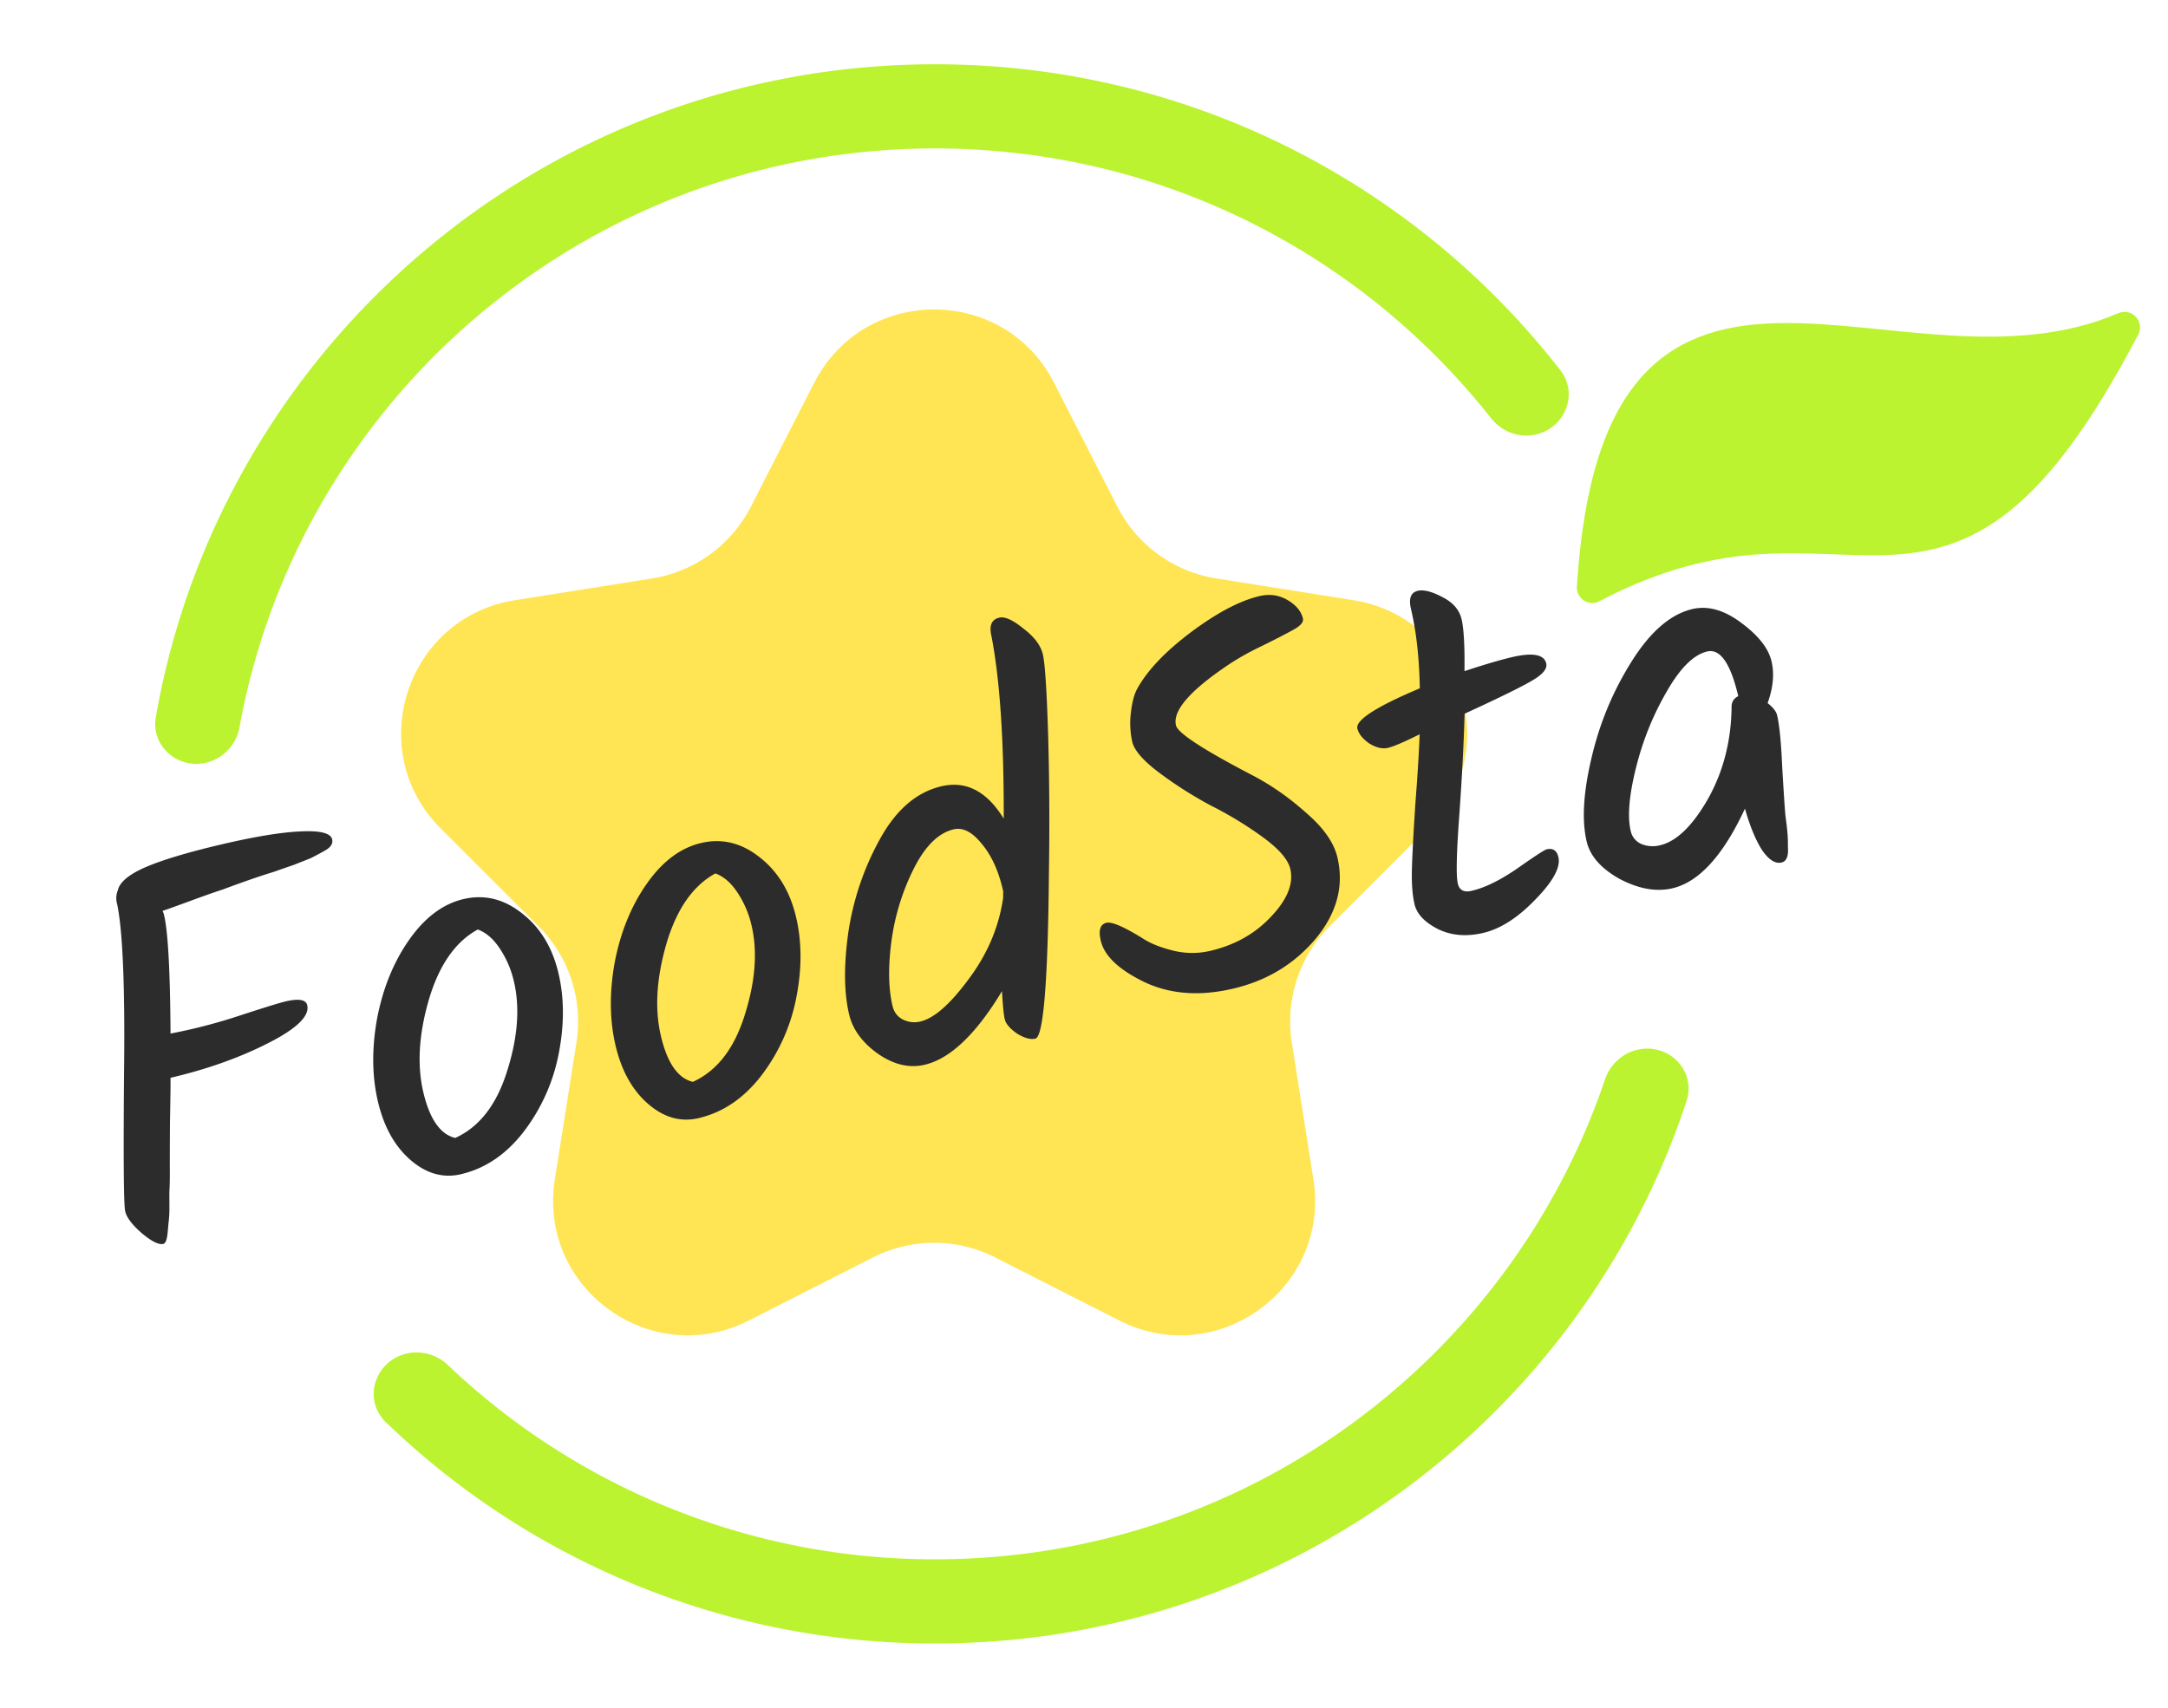 <svg width="66" height="52" viewBox="0 0 70 51" fill="none" xmlns="http://www.w3.org/2000/svg"><path d="M26.29 10.289c1.614-3.16 6.13-3.16 7.744 0l2.045 4a4.35 4.35 0 0 0 3.19 2.315l4.43.704c3.51.557 4.907 4.859 2.394 7.37L42.93 27.84a4.35 4.35 0 0 0-1.22 3.755l.697 4.418c.554 3.507-3.1 6.164-6.265 4.557l-4.012-2.038a4.349 4.349 0 0 0-3.939 0l-4.011 2.038c-3.166 1.607-6.82-1.05-6.266-4.557l.698-4.418a4.349 4.349 0 0 0-1.22-3.755l-3.162-3.16c-2.513-2.512-1.116-6.814 2.393-7.371l4.43-.704a4.35 4.35 0 0 0 3.19-2.316l2.045-4Z" fill="#FFE553"/><path d="m5.54 32.725-.035.008c.004.118-.001.596-.017 1.434-.005.835-.006 1.383-.004 1.645 0 .25-.005.454-.016.612l.002.535a3.609 3.609 0 0 1-.03.472l-.03.33c-.023.207-.068.319-.135.335-.147.035-.376-.078-.688-.338-.315-.272-.496-.509-.544-.712-.049-.203-.061-1.69-.038-4.46.034-2.772-.041-4.596-.224-5.47a.662.662 0 0 1 .022-.434c.057-.264.35-.512.878-.744.54-.235 1.347-.479 2.42-.732 1.083-.256 1.943-.4 2.58-.43.647-.034.995.05 1.043.254.032.135-.041.254-.22.356a9.318 9.318 0 0 1-.476.255c-.141.057-.326.13-.555.22a43.64 43.64 0 0 0-.645.224c-.2.06-.46.145-.78.256-.307.108-.593.211-.856.31-.265.086-.623.212-1.072.378-.45.165-.74.27-.873.313.019.031.037.08.053.148.125.53.194 1.801.206 3.813a17.51 17.51 0 0 0 2.24-.583c.796-.26 1.285-.41 1.466-.453.429-.101.665-.062.707.119.083.35-.338.759-1.264 1.228-.915.466-1.953.836-3.116 1.11Zm11.052-3.11a3.211 3.211 0 0 0-.443-1.04c-.207-.32-.448-.531-.722-.633-.729.398-1.257 1.16-1.586 2.287-.32 1.112-.377 2.103-.172 2.972.206.868.55 1.36 1.029 1.473.775-.35 1.333-1.066 1.672-2.147.349-1.095.423-2.066.222-2.912Zm-4.417 1.204c.187-.974.529-1.817 1.027-2.531.507-.727 1.094-1.17 1.76-1.327.677-.16 1.31-.005 1.898.464.585.457.975 1.098 1.17 1.922.193.812.193 1.694.002 2.645a6.013 6.013 0 0 1-1.141 2.504c-.558.715-1.226 1.165-2.005 1.349-.575.136-1.118-.016-1.628-.456-.509-.44-.86-1.066-1.053-1.879-.195-.823-.205-1.72-.03-2.691Zm12.089-3.015a3.213 3.213 0 0 0-.443-1.04c-.207-.32-.448-.531-.722-.633-.728.398-1.257 1.16-1.586 2.286-.32 1.113-.378 2.103-.172 2.972.206.87.55 1.36 1.029 1.474.775-.35 1.333-1.066 1.672-2.147.349-1.095.423-2.066.222-2.912Zm-4.417 1.203c.187-.973.529-1.817 1.027-2.53.507-.728 1.094-1.17 1.76-1.327.677-.16 1.31-.005 1.898.463.585.458.975 1.099 1.17 1.923.193.812.193 1.694.001 2.645a6.013 6.013 0 0 1-1.14 2.504c-.558.715-1.226 1.165-2.005 1.349-.575.136-1.118-.016-1.628-.456-.509-.44-.86-1.066-1.053-1.879-.195-.824-.205-1.72-.03-2.692Zm12.417-11.136c.18-.042.44.075.78.353.349.263.558.541.628.835.069.293.126 1.161.17 2.605.041 1.432.05 2.925.025 4.48-.031 3.488-.177 5.262-.437 5.323-.158.037-.355-.017-.593-.164-.229-.16-.36-.314-.395-.46-.035-.147-.065-.45-.09-.909-.839 1.39-1.67 2.182-2.494 2.376-.497.118-1.002-.001-1.515-.357-.502-.358-.81-.78-.926-1.265-.166-.7-.176-1.573-.031-2.62a8.938 8.938 0 0 1 1.016-3.029c.524-.958 1.187-1.531 1.988-1.72.802-.19 1.474.158 2.018 1.043.008-2.528-.124-4.493-.396-5.895-.08-.338.003-.537.252-.595Zm.107 8.752c-.144-.61-.373-1.098-.687-1.465-.302-.37-.6-.52-.893-.45-.485.114-.911.53-1.277 1.249a7.426 7.426 0 0 0-.73 2.353c-.111.836-.1 1.537.034 2.101.048.203.16.35.336.439a.81.81 0 0 0 .569.062c.44-.104.958-.56 1.553-1.367.607-.81.977-1.685 1.113-2.623l.002-.215-.02-.084Zm10.81-1.015c.219.926-.014 1.803-.7 2.632-.688.818-1.574 1.355-2.657 1.61-1.073.254-2.024.186-2.855-.201-.834-.4-1.31-.847-1.427-1.344-.08-.338-.019-.532.184-.58.18-.042.6.145 1.26.561.248.144.562.26.94.35.39.087.777.085 1.161-.006.79-.186 1.442-.555 1.955-1.105.525-.553.73-1.066.619-1.54-.073-.305-.368-.646-.887-1.024a12.011 12.011 0 0 0-1.671-1.018 13.123 13.123 0 0 1-1.663-1.055c-.521-.39-.815-.725-.882-1.007a2.745 2.745 0 0 1-.044-.938c.038-.342.108-.603.208-.782.326-.589.903-1.196 1.732-1.82.84-.628 1.577-1.016 2.21-1.165.326-.078.628-.036.905.125.277.162.443.36.5.598.026.112-.071.23-.292.354-.221.124-.561.3-1.02.527-.45.213-.843.438-1.181.672-1.18.803-1.716 1.436-1.606 1.899.059.248.883.786 2.474 1.614.612.32 1.191.726 1.737 1.217.554.477.887.952 1 1.426Zm3.889.852c.05.214.2.292.448.233.43-.1.92-.342 1.474-.723.562-.395.877-.6.944-.616.203-.048.33.035.381.25.078.327-.171.785-.747 1.374-.564.586-1.123.944-1.676 1.074-.542.128-1.028.088-1.459-.12-.433-.22-.687-.487-.762-.803-.075-.316-.102-.733-.082-1.25.018-.528.056-1.223.114-2.082.068-.874.111-1.594.133-2.159-.502.25-.842.396-1.023.438-.18.043-.383-.005-.606-.143-.215-.151-.342-.312-.382-.481-.065-.271.608-.704 2.016-1.299-.019-.984-.114-1.838-.285-2.56-.08-.338-.007-.534.218-.588.192-.045.459.023.8.205.338.17.543.408.616.712.072.305.103.864.093 1.677.63-.209 1.137-.358 1.52-.449.678-.16 1.051-.093 1.12.2.04.17-.112.355-.458.555-.334.199-1.06.555-2.178 1.069-.026.947-.083 2.04-.171 3.276-.091 1.225-.107 1.961-.048 2.21Zm7.566-8.865c.508-.12 1.038.03 1.59.447.549.406.873.819.972 1.236.096.406.054.857-.126 1.353.175.137.278.268.307.392.075.316.13.875.165 1.677.047.8.081 1.321.104 1.566.033.243.056.44.068.592.01.14.014.283.012.426.021.293-.047.458-.205.495-.203.048-.414-.087-.632-.404-.21-.332-.393-.778-.55-1.337-.701 1.513-1.482 2.37-2.34 2.573-.519.122-1.084.023-1.697-.297-.603-.334-.961-.738-1.074-1.212-.16-.677-.11-1.57.152-2.681.258-1.122.69-2.165 1.296-3.13.605-.966 1.258-1.53 1.958-1.696Zm1.485 2.795c-.249-1.05-.582-1.524-1-1.426-.44.104-.879.541-1.316 1.312-.44.759-.77 1.582-.988 2.467-.22.886-.274 1.56-.164 2.023a.594.594 0 0 0 .349.418.962.962 0 0 0 .599.038c.53-.126 1.044-.622 1.542-1.49.495-.88.75-1.864.766-2.952-.006-.177.066-.302.216-.373l-.004-.017Z" fill="#2C2C2C"/><path fill-rule="evenodd" clip-rule="evenodd" d="M52.844 31.832c-.483.12-.865.487-1.025.96-3.045 9.004-11.576 15.49-21.63 15.49a22.766 22.766 0 0 1-15.725-6.271 1.46 1.46 0 0 0-1.35-.37c-1.022.252-1.408 1.489-.65 2.218A25.478 25.478 0 0 0 30.19 51c11.31 0 20.904-7.34 24.262-17.509.33-.998-.587-1.91-1.608-1.659Zm-46.171-9.28a1.446 1.446 0 0 0 1.063-1.155C9.67 10.776 18.985 2.718 30.19 2.718c7.285 0 13.771 3.407 17.95 8.709.35.445.924.66 1.474.523.933-.23 1.354-1.314.765-2.072C45.706 3.868 38.4 0 30.189 0 17.596 0 7.13 9.102 5.032 21.076c-.165.945.711 1.705 1.642 1.476Z" fill="#BBF330"/><path d="M68.596 8.497c-6.036 11.54-8.686 3.929-17.183 8.4.85-13.396 9.849-5.245 17.183-8.4Z" fill="#BBF330" stroke="#BBF330" stroke-linejoin="round"/></svg>